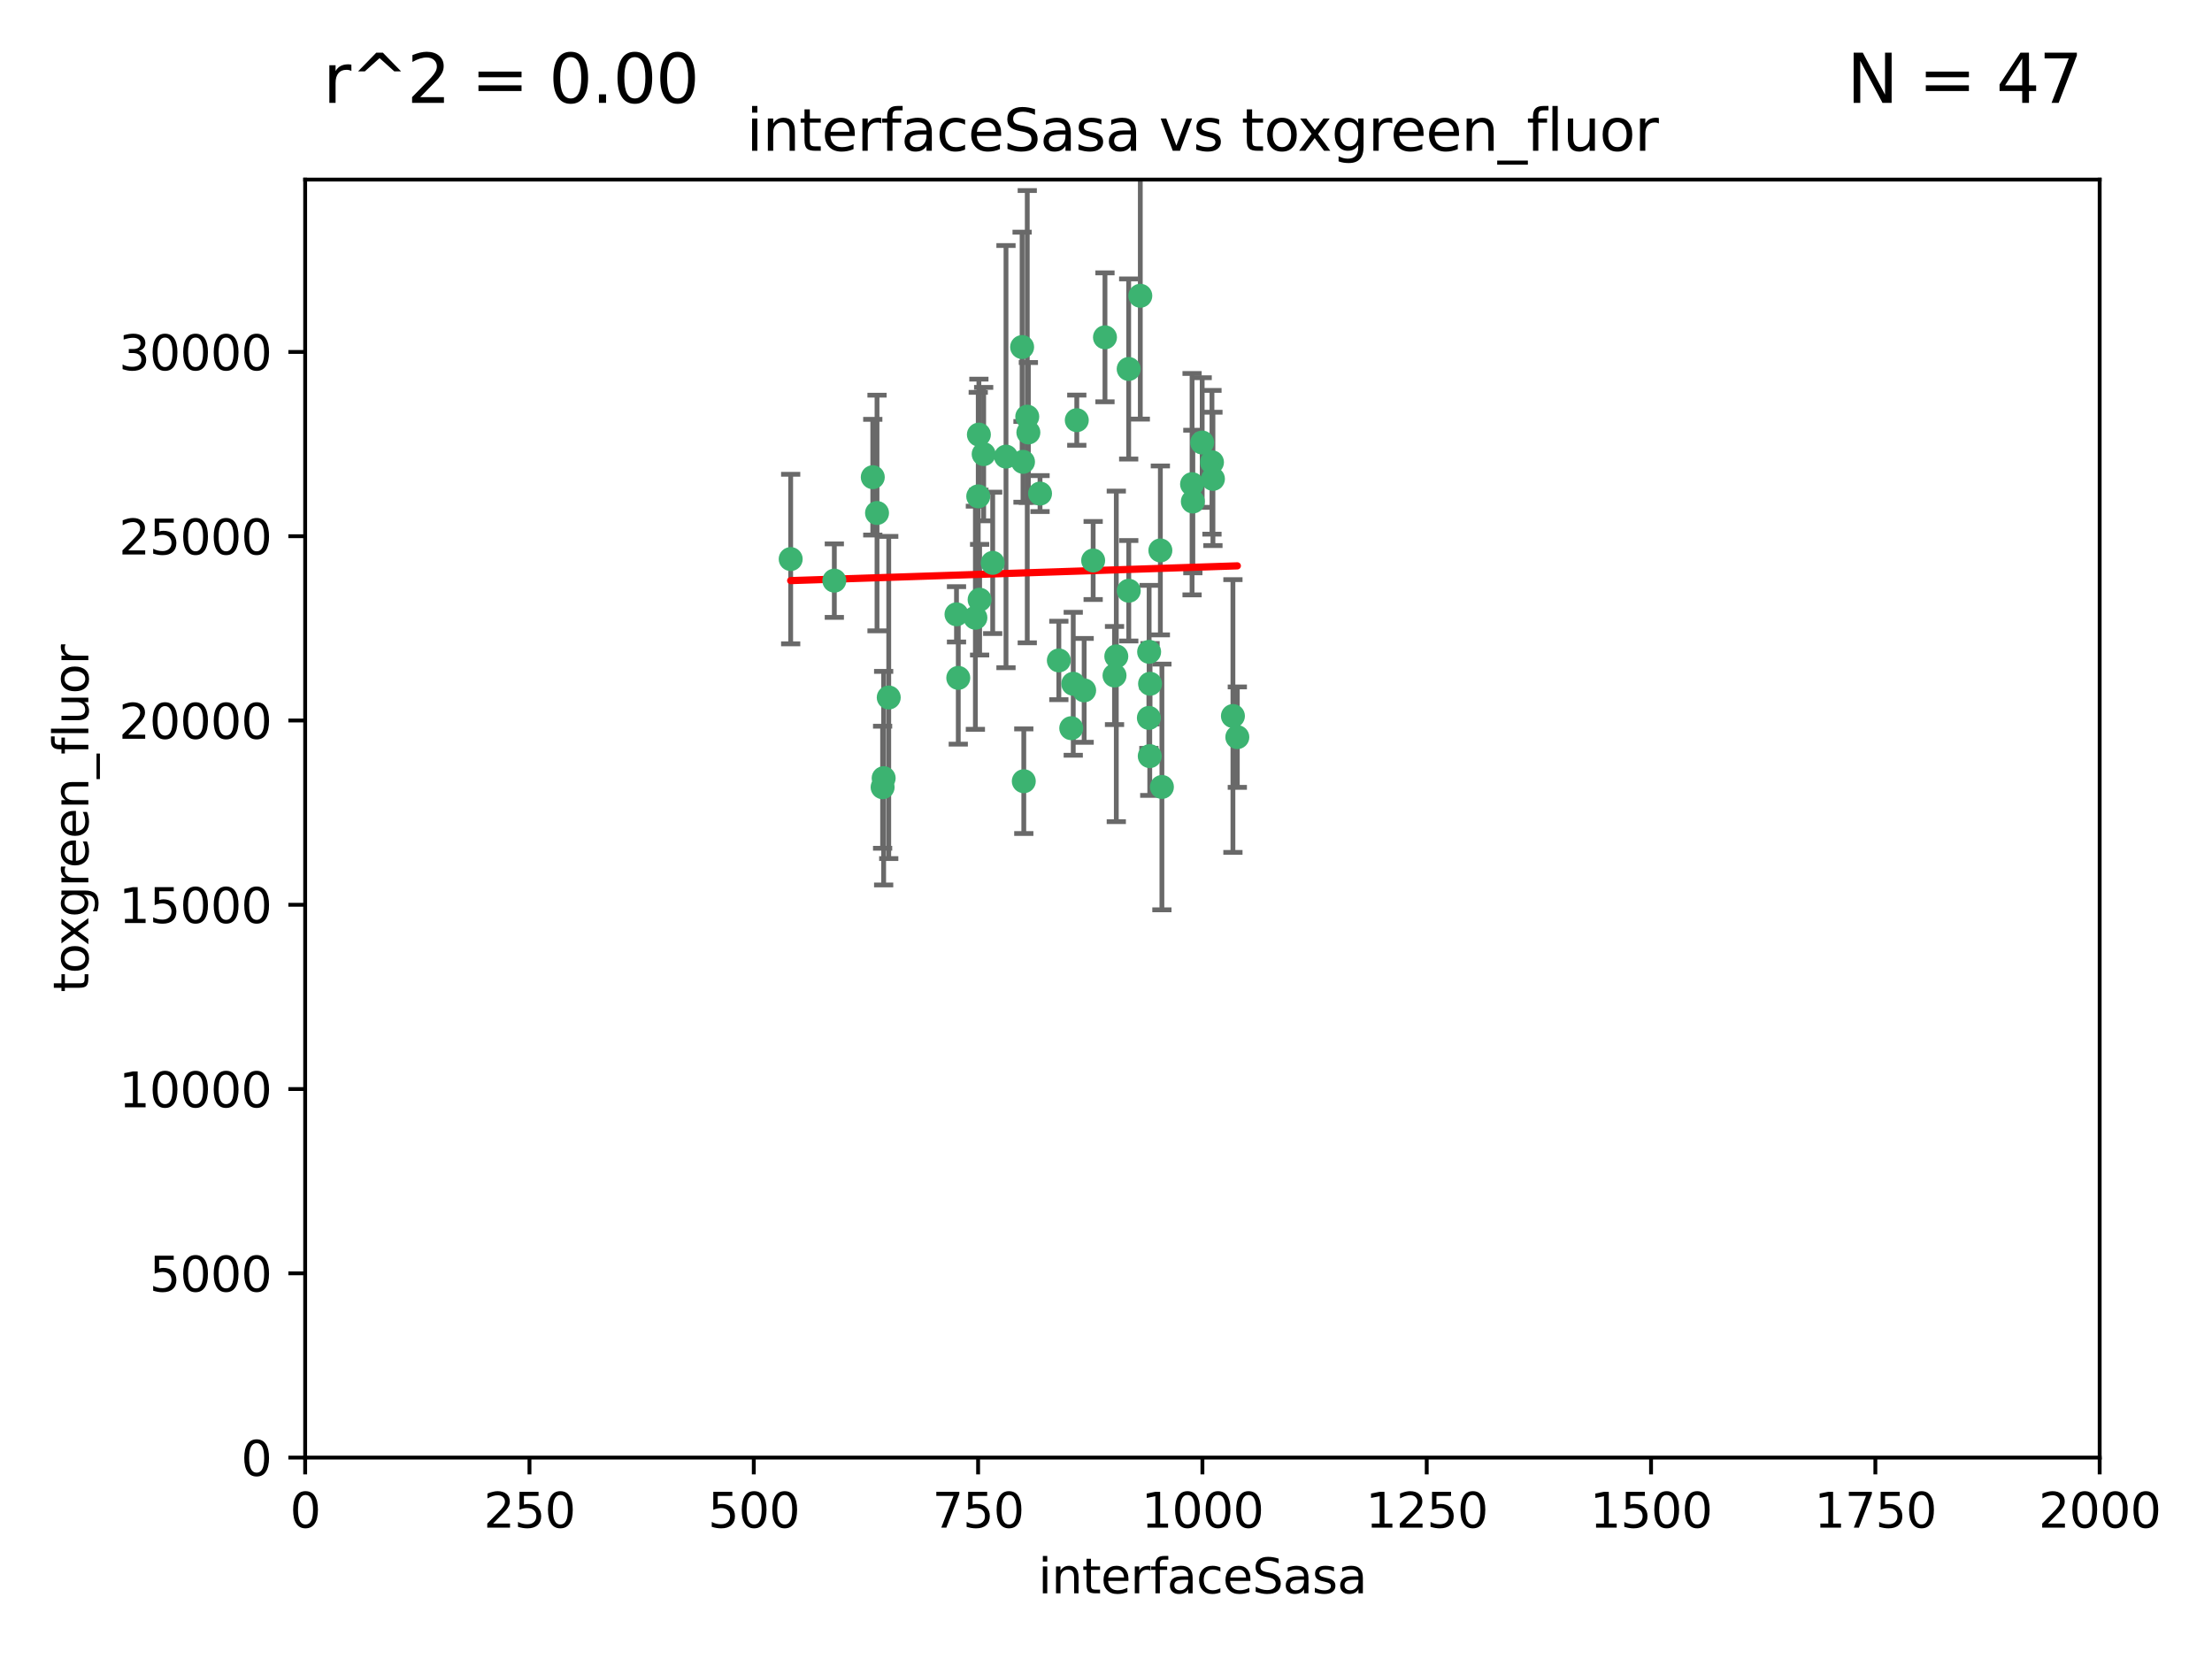 <?xml version="1.0" encoding="utf-8" standalone="no"?>
<!DOCTYPE svg PUBLIC "-//W3C//DTD SVG 1.1//EN"
  "http://www.w3.org/Graphics/SVG/1.1/DTD/svg11.dtd">
<svg xmlns:xlink="http://www.w3.org/1999/xlink" width="460.8pt" height="345.6pt" viewBox="0 0 460.8 345.6" xmlns="http://www.w3.org/2000/svg" version="1.1">
 <defs>
  <style type="text/css">*{stroke-linejoin: round; stroke-linecap: butt}</style>
 </defs>
 <g id="figure_1">
  <g id="patch_1">
   <path d="M 0 345.6 
L 460.8 345.6 
L 460.8 0 
L 0 0 
z
" style="fill: #ffffff"/>
  </g>
  <g id="axes_1">
   <g id="patch_2">
    <path d="M 63.571 303.64 
L 437.4 303.64 
L 437.4 37.411 
L 63.571 37.411 
z
" style="fill: #ffffff"/>
   </g>
   <g id="PathCollection_1">
    <defs>
     <path id="mdee47b3edf" d="M 0 1.118 
C 0.297 1.118 0.581 1 0.791 0.791 
C 1 0.581 1.118 0.297 1.118 0 
C 1.118 -0.297 1 -0.581 0.791 -0.791 
C 0.581 -1 0.297 -1.118 0 -1.118 
C -0.297 -1.118 -0.581 -1 -0.791 -0.791 
C -1 -0.581 -1.118 -0.297 -1.118 0 
C -1.118 0.297 -1 0.581 -0.791 0.791 
C -0.581 1 -0.297 1.118 0 1.118 
z
" style="stroke: #3cb371"/>
    </defs>
    <g clip-path="url(#p31a6a5c34d)">
     <use xlink:href="#mdee47b3edf" x="212.925" y="72.294" style="fill: #3cb371; stroke: #3cb371"/>
     <use xlink:href="#mdee47b3edf" x="232.546" y="136.733" style="fill: #3cb371; stroke: #3cb371"/>
     <use xlink:href="#mdee47b3edf" x="250.437" y="92.187" style="fill: #3cb371; stroke: #3cb371"/>
     <use xlink:href="#mdee47b3edf" x="252.676" y="99.763" style="fill: #3cb371; stroke: #3cb371"/>
     <use xlink:href="#mdee47b3edf" x="230.187" y="70.271" style="fill: #3cb371; stroke: #3cb371"/>
     <use xlink:href="#mdee47b3edf" x="239.385" y="135.791" style="fill: #3cb371; stroke: #3cb371"/>
     <use xlink:href="#mdee47b3edf" x="235.142" y="123.063" style="fill: #3cb371; stroke: #3cb371"/>
     <use xlink:href="#mdee47b3edf" x="223.161" y="151.693" style="fill: #3cb371; stroke: #3cb371"/>
     <use xlink:href="#mdee47b3edf" x="242.046" y="163.936" style="fill: #3cb371; stroke: #3cb371"/>
     <use xlink:href="#mdee47b3edf" x="248.491" y="104.476" style="fill: #3cb371; stroke: #3cb371"/>
     <use xlink:href="#mdee47b3edf" x="241.725" y="114.664" style="fill: #3cb371; stroke: #3cb371"/>
     <use xlink:href="#mdee47b3edf" x="225.848" y="143.815" style="fill: #3cb371; stroke: #3cb371"/>
     <use xlink:href="#mdee47b3edf" x="227.725" y="116.762" style="fill: #3cb371; stroke: #3cb371"/>
     <use xlink:href="#mdee47b3edf" x="235.125" y="76.865" style="fill: #3cb371; stroke: #3cb371"/>
     <use xlink:href="#mdee47b3edf" x="214.228" y="90.091" style="fill: #3cb371; stroke: #3cb371"/>
     <use xlink:href="#mdee47b3edf" x="237.546" y="61.614" style="fill: #3cb371; stroke: #3cb371"/>
     <use xlink:href="#mdee47b3edf" x="257.757" y="153.559" style="fill: #3cb371; stroke: #3cb371"/>
     <use xlink:href="#mdee47b3edf" x="216.658" y="102.821" style="fill: #3cb371; stroke: #3cb371"/>
     <use xlink:href="#mdee47b3edf" x="204.916" y="94.6" style="fill: #3cb371; stroke: #3cb371"/>
     <use xlink:href="#mdee47b3edf" x="213.275" y="162.741" style="fill: #3cb371; stroke: #3cb371"/>
     <use xlink:href="#mdee47b3edf" x="206.796" y="117.254" style="fill: #3cb371; stroke: #3cb371"/>
     <use xlink:href="#mdee47b3edf" x="256.841" y="149.16" style="fill: #3cb371; stroke: #3cb371"/>
     <use xlink:href="#mdee47b3edf" x="199.256" y="127.973" style="fill: #3cb371; stroke: #3cb371"/>
     <use xlink:href="#mdee47b3edf" x="220.577" y="137.58" style="fill: #3cb371; stroke: #3cb371"/>
     <use xlink:href="#mdee47b3edf" x="223.577" y="142.442" style="fill: #3cb371; stroke: #3cb371"/>
     <use xlink:href="#mdee47b3edf" x="203.92" y="90.534" style="fill: #3cb371; stroke: #3cb371"/>
     <use xlink:href="#mdee47b3edf" x="181.815" y="99.407" style="fill: #3cb371; stroke: #3cb371"/>
     <use xlink:href="#mdee47b3edf" x="239.332" y="149.553" style="fill: #3cb371; stroke: #3cb371"/>
     <use xlink:href="#mdee47b3edf" x="204.073" y="124.926" style="fill: #3cb371; stroke: #3cb371"/>
     <use xlink:href="#mdee47b3edf" x="248.329" y="100.862" style="fill: #3cb371; stroke: #3cb371"/>
     <use xlink:href="#mdee47b3edf" x="182.701" y="106.867" style="fill: #3cb371; stroke: #3cb371"/>
     <use xlink:href="#mdee47b3edf" x="239.579" y="142.44" style="fill: #3cb371; stroke: #3cb371"/>
     <use xlink:href="#mdee47b3edf" x="213.998" y="86.8" style="fill: #3cb371; stroke: #3cb371"/>
     <use xlink:href="#mdee47b3edf" x="252.476" y="96.298" style="fill: #3cb371; stroke: #3cb371"/>
     <use xlink:href="#mdee47b3edf" x="203.785" y="103.401" style="fill: #3cb371; stroke: #3cb371"/>
     <use xlink:href="#mdee47b3edf" x="203.191" y="128.689" style="fill: #3cb371; stroke: #3cb371"/>
     <use xlink:href="#mdee47b3edf" x="183.864" y="163.993" style="fill: #3cb371; stroke: #3cb371"/>
     <use xlink:href="#mdee47b3edf" x="209.568" y="95.121" style="fill: #3cb371; stroke: #3cb371"/>
     <use xlink:href="#mdee47b3edf" x="213.11" y="96.211" style="fill: #3cb371; stroke: #3cb371"/>
     <use xlink:href="#mdee47b3edf" x="199.626" y="141.216" style="fill: #3cb371; stroke: #3cb371"/>
     <use xlink:href="#mdee47b3edf" x="224.314" y="87.531" style="fill: #3cb371; stroke: #3cb371"/>
     <use xlink:href="#mdee47b3edf" x="239.516" y="157.513" style="fill: #3cb371; stroke: #3cb371"/>
     <use xlink:href="#mdee47b3edf" x="164.714" y="116.464" style="fill: #3cb371; stroke: #3cb371"/>
     <use xlink:href="#mdee47b3edf" x="185.142" y="145.3" style="fill: #3cb371; stroke: #3cb371"/>
     <use xlink:href="#mdee47b3edf" x="184.082" y="162.105" style="fill: #3cb371; stroke: #3cb371"/>
     <use xlink:href="#mdee47b3edf" x="232.174" y="140.722" style="fill: #3cb371; stroke: #3cb371"/>
     <use xlink:href="#mdee47b3edf" x="173.806" y="120.958" style="fill: #3cb371; stroke: #3cb371"/>
    </g>
   </g>
   <g id="matplotlib.axis_1">
    <g id="xtick_1">
     <g id="line2d_1">
      <defs>
       <path id="m82d13f4624" d="M 0 0 
L 0 3.5 
" style="stroke: #000000; stroke-width: 0.8"/>
      </defs>
      <g>
       <use xlink:href="#m82d13f4624" x="63.571" y="303.64" style="stroke: #000000; stroke-width: 0.8"/>
      </g>
     </g>
     <g id="text_1">
      <!-- 0 -->
      <g transform="translate(60.39 318.238)scale(0.1 -0.1)">
       <defs>
        <path id="DejaVuSans-30" d="M 2034 4250 
Q 1547 4250 1301 3770 
Q 1056 3291 1056 2328 
Q 1056 1369 1301 889 
Q 1547 409 2034 409 
Q 2525 409 2770 889 
Q 3016 1369 3016 2328 
Q 3016 3291 2770 3770 
Q 2525 4250 2034 4250 
z
M 2034 4750 
Q 2819 4750 3233 4129 
Q 3647 3509 3647 2328 
Q 3647 1150 3233 529 
Q 2819 -91 2034 -91 
Q 1250 -91 836 529 
Q 422 1150 422 2328 
Q 422 3509 836 4129 
Q 1250 4750 2034 4750 
z
" transform="scale(0.016)"/>
       </defs>
       <use xlink:href="#DejaVuSans-30"/>
      </g>
     </g>
    </g>
    <g id="xtick_2">
     <g id="line2d_2">
      <g>
       <use xlink:href="#m82d13f4624" x="110.3" y="303.64" style="stroke: #000000; stroke-width: 0.8"/>
      </g>
     </g>
     <g id="text_2">
      <!-- 250 -->
      <g transform="translate(100.756 318.238)scale(0.1 -0.1)">
       <defs>
        <path id="DejaVuSans-32" d="M 1228 531 
L 3431 531 
L 3431 0 
L 469 0 
L 469 531 
Q 828 903 1448 1529 
Q 2069 2156 2228 2338 
Q 2531 2678 2651 2914 
Q 2772 3150 2772 3378 
Q 2772 3750 2511 3984 
Q 2250 4219 1831 4219 
Q 1534 4219 1204 4116 
Q 875 4013 500 3803 
L 500 4441 
Q 881 4594 1212 4672 
Q 1544 4750 1819 4750 
Q 2544 4750 2975 4387 
Q 3406 4025 3406 3419 
Q 3406 3131 3298 2873 
Q 3191 2616 2906 2266 
Q 2828 2175 2409 1742 
Q 1991 1309 1228 531 
z
" transform="scale(0.016)"/>
        <path id="DejaVuSans-35" d="M 691 4666 
L 3169 4666 
L 3169 4134 
L 1269 4134 
L 1269 2991 
Q 1406 3038 1543 3061 
Q 1681 3084 1819 3084 
Q 2600 3084 3056 2656 
Q 3513 2228 3513 1497 
Q 3513 744 3044 326 
Q 2575 -91 1722 -91 
Q 1428 -91 1123 -41 
Q 819 9 494 109 
L 494 744 
Q 775 591 1075 516 
Q 1375 441 1709 441 
Q 2250 441 2565 725 
Q 2881 1009 2881 1497 
Q 2881 1984 2565 2268 
Q 2250 2553 1709 2553 
Q 1456 2553 1204 2497 
Q 953 2441 691 2322 
L 691 4666 
z
" transform="scale(0.016)"/>
       </defs>
       <use xlink:href="#DejaVuSans-32"/>
       <use xlink:href="#DejaVuSans-35" x="63.623"/>
       <use xlink:href="#DejaVuSans-30" x="127.246"/>
      </g>
     </g>
    </g>
    <g id="xtick_3">
     <g id="line2d_3">
      <g>
       <use xlink:href="#m82d13f4624" x="157.028" y="303.64" style="stroke: #000000; stroke-width: 0.8"/>
      </g>
     </g>
     <g id="text_3">
      <!-- 500 -->
      <g transform="translate(147.485 318.238)scale(0.1 -0.1)">
       <use xlink:href="#DejaVuSans-35"/>
       <use xlink:href="#DejaVuSans-30" x="63.623"/>
       <use xlink:href="#DejaVuSans-30" x="127.246"/>
      </g>
     </g>
    </g>
    <g id="xtick_4">
     <g id="line2d_4">
      <g>
       <use xlink:href="#m82d13f4624" x="203.757" y="303.64" style="stroke: #000000; stroke-width: 0.8"/>
      </g>
     </g>
     <g id="text_4">
      <!-- 750 -->
      <g transform="translate(194.213 318.238)scale(0.1 -0.1)">
       <defs>
        <path id="DejaVuSans-37" d="M 525 4666 
L 3525 4666 
L 3525 4397 
L 1831 0 
L 1172 0 
L 2766 4134 
L 525 4134 
L 525 4666 
z
" transform="scale(0.016)"/>
       </defs>
       <use xlink:href="#DejaVuSans-37"/>
       <use xlink:href="#DejaVuSans-35" x="63.623"/>
       <use xlink:href="#DejaVuSans-30" x="127.246"/>
      </g>
     </g>
    </g>
    <g id="xtick_5">
     <g id="line2d_5">
      <g>
       <use xlink:href="#m82d13f4624" x="250.486" y="303.64" style="stroke: #000000; stroke-width: 0.8"/>
      </g>
     </g>
     <g id="text_5">
      <!-- 1000 -->
      <g transform="translate(237.761 318.238)scale(0.1 -0.1)">
       <defs>
        <path id="DejaVuSans-31" d="M 794 531 
L 1825 531 
L 1825 4091 
L 703 3866 
L 703 4441 
L 1819 4666 
L 2450 4666 
L 2450 531 
L 3481 531 
L 3481 0 
L 794 0 
L 794 531 
z
" transform="scale(0.016)"/>
       </defs>
       <use xlink:href="#DejaVuSans-31"/>
       <use xlink:href="#DejaVuSans-30" x="63.623"/>
       <use xlink:href="#DejaVuSans-30" x="127.246"/>
       <use xlink:href="#DejaVuSans-30" x="190.869"/>
      </g>
     </g>
    </g>
    <g id="xtick_6">
     <g id="line2d_6">
      <g>
       <use xlink:href="#m82d13f4624" x="297.214" y="303.64" style="stroke: #000000; stroke-width: 0.8"/>
      </g>
     </g>
     <g id="text_6">
      <!-- 1250 -->
      <g transform="translate(284.489 318.238)scale(0.1 -0.1)">
       <use xlink:href="#DejaVuSans-31"/>
       <use xlink:href="#DejaVuSans-32" x="63.623"/>
       <use xlink:href="#DejaVuSans-35" x="127.246"/>
       <use xlink:href="#DejaVuSans-30" x="190.869"/>
      </g>
     </g>
    </g>
    <g id="xtick_7">
     <g id="line2d_7">
      <g>
       <use xlink:href="#m82d13f4624" x="343.943" y="303.64" style="stroke: #000000; stroke-width: 0.8"/>
      </g>
     </g>
     <g id="text_7">
      <!-- 1500 -->
      <g transform="translate(331.218 318.238)scale(0.1 -0.1)">
       <use xlink:href="#DejaVuSans-31"/>
       <use xlink:href="#DejaVuSans-35" x="63.623"/>
       <use xlink:href="#DejaVuSans-30" x="127.246"/>
       <use xlink:href="#DejaVuSans-30" x="190.869"/>
      </g>
     </g>
    </g>
    <g id="xtick_8">
     <g id="line2d_8">
      <g>
       <use xlink:href="#m82d13f4624" x="390.671" y="303.64" style="stroke: #000000; stroke-width: 0.8"/>
      </g>
     </g>
     <g id="text_8">
      <!-- 1750 -->
      <g transform="translate(377.946 318.238)scale(0.1 -0.1)">
       <use xlink:href="#DejaVuSans-31"/>
       <use xlink:href="#DejaVuSans-37" x="63.623"/>
       <use xlink:href="#DejaVuSans-35" x="127.246"/>
       <use xlink:href="#DejaVuSans-30" x="190.869"/>
      </g>
     </g>
    </g>
    <g id="xtick_9">
     <g id="line2d_9">
      <g>
       <use xlink:href="#m82d13f4624" x="437.4" y="303.64" style="stroke: #000000; stroke-width: 0.8"/>
      </g>
     </g>
     <g id="text_9">
      <!-- 2000 -->
      <g transform="translate(424.675 318.238)scale(0.1 -0.1)">
       <use xlink:href="#DejaVuSans-32"/>
       <use xlink:href="#DejaVuSans-30" x="63.623"/>
       <use xlink:href="#DejaVuSans-30" x="127.246"/>
       <use xlink:href="#DejaVuSans-30" x="190.869"/>
      </g>
     </g>
    </g>
    <g id="text_10">
     <!-- interfaceSasa -->
     <g transform="translate(216.279 331.917)scale(0.1 -0.1)">
      <defs>
       <path id="DejaVuSans-69" d="M 603 3500 
L 1178 3500 
L 1178 0 
L 603 0 
L 603 3500 
z
M 603 4863 
L 1178 4863 
L 1178 4134 
L 603 4134 
L 603 4863 
z
" transform="scale(0.016)"/>
       <path id="DejaVuSans-6e" d="M 3513 2113 
L 3513 0 
L 2938 0 
L 2938 2094 
Q 2938 2591 2744 2837 
Q 2550 3084 2163 3084 
Q 1697 3084 1428 2787 
Q 1159 2491 1159 1978 
L 1159 0 
L 581 0 
L 581 3500 
L 1159 3500 
L 1159 2956 
Q 1366 3272 1645 3428 
Q 1925 3584 2291 3584 
Q 2894 3584 3203 3211 
Q 3513 2838 3513 2113 
z
" transform="scale(0.016)"/>
       <path id="DejaVuSans-74" d="M 1172 4494 
L 1172 3500 
L 2356 3500 
L 2356 3053 
L 1172 3053 
L 1172 1153 
Q 1172 725 1289 603 
Q 1406 481 1766 481 
L 2356 481 
L 2356 0 
L 1766 0 
Q 1100 0 847 248 
Q 594 497 594 1153 
L 594 3053 
L 172 3053 
L 172 3500 
L 594 3500 
L 594 4494 
L 1172 4494 
z
" transform="scale(0.016)"/>
       <path id="DejaVuSans-65" d="M 3597 1894 
L 3597 1613 
L 953 1613 
Q 991 1019 1311 708 
Q 1631 397 2203 397 
Q 2534 397 2845 478 
Q 3156 559 3463 722 
L 3463 178 
Q 3153 47 2828 -22 
Q 2503 -91 2169 -91 
Q 1331 -91 842 396 
Q 353 884 353 1716 
Q 353 2575 817 3079 
Q 1281 3584 2069 3584 
Q 2775 3584 3186 3129 
Q 3597 2675 3597 1894 
z
M 3022 2063 
Q 3016 2534 2758 2815 
Q 2500 3097 2075 3097 
Q 1594 3097 1305 2825 
Q 1016 2553 972 2059 
L 3022 2063 
z
" transform="scale(0.016)"/>
       <path id="DejaVuSans-72" d="M 2631 2963 
Q 2534 3019 2420 3045 
Q 2306 3072 2169 3072 
Q 1681 3072 1420 2755 
Q 1159 2438 1159 1844 
L 1159 0 
L 581 0 
L 581 3500 
L 1159 3500 
L 1159 2956 
Q 1341 3275 1631 3429 
Q 1922 3584 2338 3584 
Q 2397 3584 2469 3576 
Q 2541 3569 2628 3553 
L 2631 2963 
z
" transform="scale(0.016)"/>
       <path id="DejaVuSans-66" d="M 2375 4863 
L 2375 4384 
L 1825 4384 
Q 1516 4384 1395 4259 
Q 1275 4134 1275 3809 
L 1275 3500 
L 2222 3500 
L 2222 3053 
L 1275 3053 
L 1275 0 
L 697 0 
L 697 3053 
L 147 3053 
L 147 3500 
L 697 3500 
L 697 3744 
Q 697 4328 969 4595 
Q 1241 4863 1831 4863 
L 2375 4863 
z
" transform="scale(0.016)"/>
       <path id="DejaVuSans-61" d="M 2194 1759 
Q 1497 1759 1228 1600 
Q 959 1441 959 1056 
Q 959 750 1161 570 
Q 1363 391 1709 391 
Q 2188 391 2477 730 
Q 2766 1069 2766 1631 
L 2766 1759 
L 2194 1759 
z
M 3341 1997 
L 3341 0 
L 2766 0 
L 2766 531 
Q 2569 213 2275 61 
Q 1981 -91 1556 -91 
Q 1019 -91 701 211 
Q 384 513 384 1019 
Q 384 1609 779 1909 
Q 1175 2209 1959 2209 
L 2766 2209 
L 2766 2266 
Q 2766 2663 2505 2880 
Q 2244 3097 1772 3097 
Q 1472 3097 1187 3025 
Q 903 2953 641 2809 
L 641 3341 
Q 956 3463 1253 3523 
Q 1550 3584 1831 3584 
Q 2591 3584 2966 3190 
Q 3341 2797 3341 1997 
z
" transform="scale(0.016)"/>
       <path id="DejaVuSans-63" d="M 3122 3366 
L 3122 2828 
Q 2878 2963 2633 3030 
Q 2388 3097 2138 3097 
Q 1578 3097 1268 2742 
Q 959 2388 959 1747 
Q 959 1106 1268 751 
Q 1578 397 2138 397 
Q 2388 397 2633 464 
Q 2878 531 3122 666 
L 3122 134 
Q 2881 22 2623 -34 
Q 2366 -91 2075 -91 
Q 1284 -91 818 406 
Q 353 903 353 1747 
Q 353 2603 823 3093 
Q 1294 3584 2113 3584 
Q 2378 3584 2631 3529 
Q 2884 3475 3122 3366 
z
" transform="scale(0.016)"/>
       <path id="DejaVuSans-53" d="M 3425 4513 
L 3425 3897 
Q 3066 4069 2747 4153 
Q 2428 4238 2131 4238 
Q 1616 4238 1336 4038 
Q 1056 3838 1056 3469 
Q 1056 3159 1242 3001 
Q 1428 2844 1947 2747 
L 2328 2669 
Q 3034 2534 3370 2195 
Q 3706 1856 3706 1288 
Q 3706 609 3251 259 
Q 2797 -91 1919 -91 
Q 1588 -91 1214 -16 
Q 841 59 441 206 
L 441 856 
Q 825 641 1194 531 
Q 1563 422 1919 422 
Q 2459 422 2753 634 
Q 3047 847 3047 1241 
Q 3047 1584 2836 1778 
Q 2625 1972 2144 2069 
L 1759 2144 
Q 1053 2284 737 2584 
Q 422 2884 422 3419 
Q 422 4038 858 4394 
Q 1294 4750 2059 4750 
Q 2388 4750 2728 4690 
Q 3069 4631 3425 4513 
z
" transform="scale(0.016)"/>
       <path id="DejaVuSans-73" d="M 2834 3397 
L 2834 2853 
Q 2591 2978 2328 3040 
Q 2066 3103 1784 3103 
Q 1356 3103 1142 2972 
Q 928 2841 928 2578 
Q 928 2378 1081 2264 
Q 1234 2150 1697 2047 
L 1894 2003 
Q 2506 1872 2764 1633 
Q 3022 1394 3022 966 
Q 3022 478 2636 193 
Q 2250 -91 1575 -91 
Q 1294 -91 989 -36 
Q 684 19 347 128 
L 347 722 
Q 666 556 975 473 
Q 1284 391 1588 391 
Q 1994 391 2212 530 
Q 2431 669 2431 922 
Q 2431 1156 2273 1281 
Q 2116 1406 1581 1522 
L 1381 1569 
Q 847 1681 609 1914 
Q 372 2147 372 2553 
Q 372 3047 722 3315 
Q 1072 3584 1716 3584 
Q 2034 3584 2315 3537 
Q 2597 3491 2834 3397 
z
" transform="scale(0.016)"/>
      </defs>
      <use xlink:href="#DejaVuSans-69"/>
      <use xlink:href="#DejaVuSans-6e" x="27.783"/>
      <use xlink:href="#DejaVuSans-74" x="91.162"/>
      <use xlink:href="#DejaVuSans-65" x="130.371"/>
      <use xlink:href="#DejaVuSans-72" x="191.895"/>
      <use xlink:href="#DejaVuSans-66" x="233.008"/>
      <use xlink:href="#DejaVuSans-61" x="268.213"/>
      <use xlink:href="#DejaVuSans-63" x="329.492"/>
      <use xlink:href="#DejaVuSans-65" x="384.473"/>
      <use xlink:href="#DejaVuSans-53" x="445.996"/>
      <use xlink:href="#DejaVuSans-61" x="509.473"/>
      <use xlink:href="#DejaVuSans-73" x="570.752"/>
      <use xlink:href="#DejaVuSans-61" x="622.852"/>
     </g>
    </g>
   </g>
   <g id="matplotlib.axis_2">
    <g id="ytick_1">
     <g id="line2d_10">
      <defs>
       <path id="m9f69fa0999" d="M 0 0 
L -3.5 0 
" style="stroke: #000000; stroke-width: 0.8"/>
      </defs>
      <g>
       <use xlink:href="#m9f69fa0999" x="63.571" y="303.64" style="stroke: #000000; stroke-width: 0.8"/>
      </g>
     </g>
     <g id="text_11">
      <!-- 0 -->
      <g transform="translate(50.209 307.439)scale(0.1 -0.1)">
       <use xlink:href="#DejaVuSans-30"/>
      </g>
     </g>
    </g>
    <g id="ytick_2">
     <g id="line2d_11">
      <g>
       <use xlink:href="#m9f69fa0999" x="63.571" y="265.253" style="stroke: #000000; stroke-width: 0.8"/>
      </g>
     </g>
     <g id="text_12">
      <!-- 5000 -->
      <g transform="translate(31.121 269.052)scale(0.1 -0.1)">
       <use xlink:href="#DejaVuSans-35"/>
       <use xlink:href="#DejaVuSans-30" x="63.623"/>
       <use xlink:href="#DejaVuSans-30" x="127.246"/>
       <use xlink:href="#DejaVuSans-30" x="190.869"/>
      </g>
     </g>
    </g>
    <g id="ytick_3">
     <g id="line2d_12">
      <g>
       <use xlink:href="#m9f69fa0999" x="63.571" y="226.866" style="stroke: #000000; stroke-width: 0.8"/>
      </g>
     </g>
     <g id="text_13">
      <!-- 10000 -->
      <g transform="translate(24.759 230.665)scale(0.1 -0.1)">
       <use xlink:href="#DejaVuSans-31"/>
       <use xlink:href="#DejaVuSans-30" x="63.623"/>
       <use xlink:href="#DejaVuSans-30" x="127.246"/>
       <use xlink:href="#DejaVuSans-30" x="190.869"/>
       <use xlink:href="#DejaVuSans-30" x="254.492"/>
      </g>
     </g>
    </g>
    <g id="ytick_4">
     <g id="line2d_13">
      <g>
       <use xlink:href="#m9f69fa0999" x="63.571" y="188.479" style="stroke: #000000; stroke-width: 0.8"/>
      </g>
     </g>
     <g id="text_14">
      <!-- 15000 -->
      <g transform="translate(24.759 192.278)scale(0.1 -0.1)">
       <use xlink:href="#DejaVuSans-31"/>
       <use xlink:href="#DejaVuSans-35" x="63.623"/>
       <use xlink:href="#DejaVuSans-30" x="127.246"/>
       <use xlink:href="#DejaVuSans-30" x="190.869"/>
       <use xlink:href="#DejaVuSans-30" x="254.492"/>
      </g>
     </g>
    </g>
    <g id="ytick_5">
     <g id="line2d_14">
      <g>
       <use xlink:href="#m9f69fa0999" x="63.571" y="150.092" style="stroke: #000000; stroke-width: 0.8"/>
      </g>
     </g>
     <g id="text_15">
      <!-- 20000 -->
      <g transform="translate(24.759 153.891)scale(0.1 -0.1)">
       <use xlink:href="#DejaVuSans-32"/>
       <use xlink:href="#DejaVuSans-30" x="63.623"/>
       <use xlink:href="#DejaVuSans-30" x="127.246"/>
       <use xlink:href="#DejaVuSans-30" x="190.869"/>
       <use xlink:href="#DejaVuSans-30" x="254.492"/>
      </g>
     </g>
    </g>
    <g id="ytick_6">
     <g id="line2d_15">
      <g>
       <use xlink:href="#m9f69fa0999" x="63.571" y="111.705" style="stroke: #000000; stroke-width: 0.8"/>
      </g>
     </g>
     <g id="text_16">
      <!-- 25000 -->
      <g transform="translate(24.759 115.504)scale(0.1 -0.1)">
       <use xlink:href="#DejaVuSans-32"/>
       <use xlink:href="#DejaVuSans-35" x="63.623"/>
       <use xlink:href="#DejaVuSans-30" x="127.246"/>
       <use xlink:href="#DejaVuSans-30" x="190.869"/>
       <use xlink:href="#DejaVuSans-30" x="254.492"/>
      </g>
     </g>
    </g>
    <g id="ytick_7">
     <g id="line2d_16">
      <g>
       <use xlink:href="#m9f69fa0999" x="63.571" y="73.317" style="stroke: #000000; stroke-width: 0.8"/>
      </g>
     </g>
     <g id="text_17">
      <!-- 30000 -->
      <g transform="translate(24.759 77.117)scale(0.1 -0.1)">
       <defs>
        <path id="DejaVuSans-33" d="M 2597 2516 
Q 3050 2419 3304 2112 
Q 3559 1806 3559 1356 
Q 3559 666 3084 287 
Q 2609 -91 1734 -91 
Q 1441 -91 1130 -33 
Q 819 25 488 141 
L 488 750 
Q 750 597 1062 519 
Q 1375 441 1716 441 
Q 2309 441 2620 675 
Q 2931 909 2931 1356 
Q 2931 1769 2642 2001 
Q 2353 2234 1838 2234 
L 1294 2234 
L 1294 2753 
L 1863 2753 
Q 2328 2753 2575 2939 
Q 2822 3125 2822 3475 
Q 2822 3834 2567 4026 
Q 2313 4219 1838 4219 
Q 1578 4219 1281 4162 
Q 984 4106 628 3988 
L 628 4550 
Q 988 4650 1302 4700 
Q 1616 4750 1894 4750 
Q 2613 4750 3031 4423 
Q 3450 4097 3450 3541 
Q 3450 3153 3228 2886 
Q 3006 2619 2597 2516 
z
" transform="scale(0.016)"/>
       </defs>
       <use xlink:href="#DejaVuSans-33"/>
       <use xlink:href="#DejaVuSans-30" x="63.623"/>
       <use xlink:href="#DejaVuSans-30" x="127.246"/>
       <use xlink:href="#DejaVuSans-30" x="190.869"/>
       <use xlink:href="#DejaVuSans-30" x="254.492"/>
      </g>
     </g>
    </g>
    <g id="text_18">
     <!-- toxgreen_fluor -->
     <g transform="translate(18.401 206.72)rotate(-90)scale(0.1 -0.1)">
      <defs>
       <path id="DejaVuSans-6f" d="M 1959 3097 
Q 1497 3097 1228 2736 
Q 959 2375 959 1747 
Q 959 1119 1226 758 
Q 1494 397 1959 397 
Q 2419 397 2687 759 
Q 2956 1122 2956 1747 
Q 2956 2369 2687 2733 
Q 2419 3097 1959 3097 
z
M 1959 3584 
Q 2709 3584 3137 3096 
Q 3566 2609 3566 1747 
Q 3566 888 3137 398 
Q 2709 -91 1959 -91 
Q 1206 -91 779 398 
Q 353 888 353 1747 
Q 353 2609 779 3096 
Q 1206 3584 1959 3584 
z
" transform="scale(0.016)"/>
       <path id="DejaVuSans-78" d="M 3513 3500 
L 2247 1797 
L 3578 0 
L 2900 0 
L 1881 1375 
L 863 0 
L 184 0 
L 1544 1831 
L 300 3500 
L 978 3500 
L 1906 2253 
L 2834 3500 
L 3513 3500 
z
" transform="scale(0.016)"/>
       <path id="DejaVuSans-67" d="M 2906 1791 
Q 2906 2416 2648 2759 
Q 2391 3103 1925 3103 
Q 1463 3103 1205 2759 
Q 947 2416 947 1791 
Q 947 1169 1205 825 
Q 1463 481 1925 481 
Q 2391 481 2648 825 
Q 2906 1169 2906 1791 
z
M 3481 434 
Q 3481 -459 3084 -895 
Q 2688 -1331 1869 -1331 
Q 1566 -1331 1297 -1286 
Q 1028 -1241 775 -1147 
L 775 -588 
Q 1028 -725 1275 -790 
Q 1522 -856 1778 -856 
Q 2344 -856 2625 -561 
Q 2906 -266 2906 331 
L 2906 616 
Q 2728 306 2450 153 
Q 2172 0 1784 0 
Q 1141 0 747 490 
Q 353 981 353 1791 
Q 353 2603 747 3093 
Q 1141 3584 1784 3584 
Q 2172 3584 2450 3431 
Q 2728 3278 2906 2969 
L 2906 3500 
L 3481 3500 
L 3481 434 
z
" transform="scale(0.016)"/>
       <path id="DejaVuSans-5f" d="M 3263 -1063 
L 3263 -1509 
L -63 -1509 
L -63 -1063 
L 3263 -1063 
z
" transform="scale(0.016)"/>
       <path id="DejaVuSans-6c" d="M 603 4863 
L 1178 4863 
L 1178 0 
L 603 0 
L 603 4863 
z
" transform="scale(0.016)"/>
       <path id="DejaVuSans-75" d="M 544 1381 
L 544 3500 
L 1119 3500 
L 1119 1403 
Q 1119 906 1312 657 
Q 1506 409 1894 409 
Q 2359 409 2629 706 
Q 2900 1003 2900 1516 
L 2900 3500 
L 3475 3500 
L 3475 0 
L 2900 0 
L 2900 538 
Q 2691 219 2414 64 
Q 2138 -91 1772 -91 
Q 1169 -91 856 284 
Q 544 659 544 1381 
z
M 1991 3584 
L 1991 3584 
z
" transform="scale(0.016)"/>
      </defs>
      <use xlink:href="#DejaVuSans-74"/>
      <use xlink:href="#DejaVuSans-6f" x="39.209"/>
      <use xlink:href="#DejaVuSans-78" x="97.266"/>
      <use xlink:href="#DejaVuSans-67" x="156.445"/>
      <use xlink:href="#DejaVuSans-72" x="219.922"/>
      <use xlink:href="#DejaVuSans-65" x="258.785"/>
      <use xlink:href="#DejaVuSans-65" x="320.309"/>
      <use xlink:href="#DejaVuSans-6e" x="381.832"/>
      <use xlink:href="#DejaVuSans-5f" x="445.211"/>
      <use xlink:href="#DejaVuSans-66" x="495.211"/>
      <use xlink:href="#DejaVuSans-6c" x="530.416"/>
      <use xlink:href="#DejaVuSans-75" x="558.199"/>
      <use xlink:href="#DejaVuSans-6f" x="621.578"/>
      <use xlink:href="#DejaVuSans-72" x="682.76"/>
     </g>
    </g>
   </g>
   <g id="LineCollection_1">
    <path d="M 212.925 96.224 
L 212.925 48.364 
" clip-path="url(#p31a6a5c34d)" style="fill: none; stroke: #696969"/>
    <path d="M 232.546 171.165 
L 232.546 102.302 
" clip-path="url(#p31a6a5c34d)" style="fill: none; stroke: #696969"/>
    <path d="M 250.437 105.69 
L 250.437 78.685 
" clip-path="url(#p31a6a5c34d)" style="fill: none; stroke: #696969"/>
    <path d="M 252.676 113.651 
L 252.676 85.875 
" clip-path="url(#p31a6a5c34d)" style="fill: none; stroke: #696969"/>
    <path d="M 230.187 83.696 
L 230.187 56.846 
" clip-path="url(#p31a6a5c34d)" style="fill: none; stroke: #696969"/>
    <path d="M 239.385 149.644 
L 239.385 121.939 
" clip-path="url(#p31a6a5c34d)" style="fill: none; stroke: #696969"/>
    <path d="M 235.142 133.529 
L 235.142 112.598 
" clip-path="url(#p31a6a5c34d)" style="fill: none; stroke: #696969"/>
    <path d="M 223.161 152.217 
L 223.161 151.168 
" clip-path="url(#p31a6a5c34d)" style="fill: none; stroke: #696969"/>
    <path d="M 242.046 189.529 
L 242.046 138.343 
" clip-path="url(#p31a6a5c34d)" style="fill: none; stroke: #696969"/>
    <path d="M 248.491 119.328 
L 248.491 89.623 
" clip-path="url(#p31a6a5c34d)" style="fill: none; stroke: #696969"/>
    <path d="M 241.725 132.255 
L 241.725 97.072 
" clip-path="url(#p31a6a5c34d)" style="fill: none; stroke: #696969"/>
    <path d="M 225.848 154.632 
L 225.848 132.999 
" clip-path="url(#p31a6a5c34d)" style="fill: none; stroke: #696969"/>
    <path d="M 227.725 124.89 
L 227.725 108.635 
" clip-path="url(#p31a6a5c34d)" style="fill: none; stroke: #696969"/>
    <path d="M 235.125 95.625 
L 235.125 58.105 
" clip-path="url(#p31a6a5c34d)" style="fill: none; stroke: #696969"/>
    <path d="M 214.228 104.662 
L 214.228 75.52 
" clip-path="url(#p31a6a5c34d)" style="fill: none; stroke: #696969"/>
    <path d="M 237.546 87.306 
L 237.546 35.922 
" clip-path="url(#p31a6a5c34d)" style="fill: none; stroke: #696969"/>
    <path d="M 257.757 164.019 
L 257.757 143.098 
" clip-path="url(#p31a6a5c34d)" style="fill: none; stroke: #696969"/>
    <path d="M 216.658 106.565 
L 216.658 99.077 
" clip-path="url(#p31a6a5c34d)" style="fill: none; stroke: #696969"/>
    <path d="M 204.916 108.495 
L 204.916 80.704 
" clip-path="url(#p31a6a5c34d)" style="fill: none; stroke: #696969"/>
    <path d="M 213.275 173.639 
L 213.275 151.843 
" clip-path="url(#p31a6a5c34d)" style="fill: none; stroke: #696969"/>
    <path d="M 206.796 131.975 
L 206.796 102.532 
" clip-path="url(#p31a6a5c34d)" style="fill: none; stroke: #696969"/>
    <path d="M 256.841 177.569 
L 256.841 120.752 
" clip-path="url(#p31a6a5c34d)" style="fill: none; stroke: #696969"/>
    <path d="M 199.256 133.734 
L 199.256 122.212 
" clip-path="url(#p31a6a5c34d)" style="fill: none; stroke: #696969"/>
    <path d="M 220.577 145.75 
L 220.577 129.411 
" clip-path="url(#p31a6a5c34d)" style="fill: none; stroke: #696969"/>
    <path d="M 223.577 157.326 
L 223.577 127.559 
" clip-path="url(#p31a6a5c34d)" style="fill: none; stroke: #696969"/>
    <path d="M 203.92 102.091 
L 203.92 78.978 
" clip-path="url(#p31a6a5c34d)" style="fill: none; stroke: #696969"/>
    <path d="M 181.815 111.46 
L 181.815 87.355 
" clip-path="url(#p31a6a5c34d)" style="fill: none; stroke: #696969"/>
    <path d="M 239.332 155.89 
L 239.332 143.216 
" clip-path="url(#p31a6a5c34d)" style="fill: none; stroke: #696969"/>
    <path d="M 204.073 136.454 
L 204.073 113.398 
" clip-path="url(#p31a6a5c34d)" style="fill: none; stroke: #696969"/>
    <path d="M 248.329 123.923 
L 248.329 77.801 
" clip-path="url(#p31a6a5c34d)" style="fill: none; stroke: #696969"/>
    <path d="M 182.701 131.412 
L 182.701 82.321 
" clip-path="url(#p31a6a5c34d)" style="fill: none; stroke: #696969"/>
    <path d="M 239.579 150.817 
L 239.579 134.064 
" clip-path="url(#p31a6a5c34d)" style="fill: none; stroke: #696969"/>
    <path d="M 213.998 133.906 
L 213.998 39.694 
" clip-path="url(#p31a6a5c34d)" style="fill: none; stroke: #696969"/>
    <path d="M 252.476 111.272 
L 252.476 81.324 
" clip-path="url(#p31a6a5c34d)" style="fill: none; stroke: #696969"/>
    <path d="M 203.785 125.071 
L 203.785 81.732 
" clip-path="url(#p31a6a5c34d)" style="fill: none; stroke: #696969"/>
    <path d="M 203.191 151.927 
L 203.191 105.45 
" clip-path="url(#p31a6a5c34d)" style="fill: none; stroke: #696969"/>
    <path d="M 183.864 176.705 
L 183.864 151.281 
" clip-path="url(#p31a6a5c34d)" style="fill: none; stroke: #696969"/>
    <path d="M 209.568 139.091 
L 209.568 51.151 
" clip-path="url(#p31a6a5c34d)" style="fill: none; stroke: #696969"/>
    <path d="M 213.11 104.619 
L 213.11 87.804 
" clip-path="url(#p31a6a5c34d)" style="fill: none; stroke: #696969"/>
    <path d="M 199.626 155.019 
L 199.626 127.413 
" clip-path="url(#p31a6a5c34d)" style="fill: none; stroke: #696969"/>
    <path d="M 224.314 92.76 
L 224.314 82.303 
" clip-path="url(#p31a6a5c34d)" style="fill: none; stroke: #696969"/>
    <path d="M 239.516 165.694 
L 239.516 149.332 
" clip-path="url(#p31a6a5c34d)" style="fill: none; stroke: #696969"/>
    <path d="M 164.714 134.122 
L 164.714 98.805 
" clip-path="url(#p31a6a5c34d)" style="fill: none; stroke: #696969"/>
    <path d="M 185.142 178.855 
L 185.142 111.745 
" clip-path="url(#p31a6a5c34d)" style="fill: none; stroke: #696969"/>
    <path d="M 184.082 184.351 
L 184.082 139.86 
" clip-path="url(#p31a6a5c34d)" style="fill: none; stroke: #696969"/>
    <path d="M 232.174 150.938 
L 232.174 130.506 
" clip-path="url(#p31a6a5c34d)" style="fill: none; stroke: #696969"/>
    <path d="M 173.806 128.612 
L 173.806 113.304 
" clip-path="url(#p31a6a5c34d)" style="fill: none; stroke: #696969"/>
   </g>
   <g id="line2d_17">
    <defs>
     <path id="m282b716db7" d="M 2 0 
L -2 -0 
" style="stroke: #696969"/>
    </defs>
    <g clip-path="url(#p31a6a5c34d)">
     <use xlink:href="#m282b716db7" x="212.925" y="96.224" style="fill: #696969; stroke: #696969"/>
     <use xlink:href="#m282b716db7" x="232.546" y="171.165" style="fill: #696969; stroke: #696969"/>
     <use xlink:href="#m282b716db7" x="250.437" y="105.69" style="fill: #696969; stroke: #696969"/>
     <use xlink:href="#m282b716db7" x="252.676" y="113.651" style="fill: #696969; stroke: #696969"/>
     <use xlink:href="#m282b716db7" x="230.187" y="83.696" style="fill: #696969; stroke: #696969"/>
     <use xlink:href="#m282b716db7" x="239.385" y="149.644" style="fill: #696969; stroke: #696969"/>
     <use xlink:href="#m282b716db7" x="235.142" y="133.529" style="fill: #696969; stroke: #696969"/>
     <use xlink:href="#m282b716db7" x="223.161" y="152.217" style="fill: #696969; stroke: #696969"/>
     <use xlink:href="#m282b716db7" x="242.046" y="189.529" style="fill: #696969; stroke: #696969"/>
     <use xlink:href="#m282b716db7" x="248.491" y="119.328" style="fill: #696969; stroke: #696969"/>
     <use xlink:href="#m282b716db7" x="241.725" y="132.255" style="fill: #696969; stroke: #696969"/>
     <use xlink:href="#m282b716db7" x="225.848" y="154.632" style="fill: #696969; stroke: #696969"/>
     <use xlink:href="#m282b716db7" x="227.725" y="124.89" style="fill: #696969; stroke: #696969"/>
     <use xlink:href="#m282b716db7" x="235.125" y="95.625" style="fill: #696969; stroke: #696969"/>
     <use xlink:href="#m282b716db7" x="214.228" y="104.662" style="fill: #696969; stroke: #696969"/>
     <use xlink:href="#m282b716db7" x="237.546" y="87.306" style="fill: #696969; stroke: #696969"/>
     <use xlink:href="#m282b716db7" x="257.757" y="164.019" style="fill: #696969; stroke: #696969"/>
     <use xlink:href="#m282b716db7" x="216.658" y="106.565" style="fill: #696969; stroke: #696969"/>
     <use xlink:href="#m282b716db7" x="204.916" y="108.495" style="fill: #696969; stroke: #696969"/>
     <use xlink:href="#m282b716db7" x="213.275" y="173.639" style="fill: #696969; stroke: #696969"/>
     <use xlink:href="#m282b716db7" x="206.796" y="131.975" style="fill: #696969; stroke: #696969"/>
     <use xlink:href="#m282b716db7" x="256.841" y="177.569" style="fill: #696969; stroke: #696969"/>
     <use xlink:href="#m282b716db7" x="199.256" y="133.734" style="fill: #696969; stroke: #696969"/>
     <use xlink:href="#m282b716db7" x="220.577" y="145.75" style="fill: #696969; stroke: #696969"/>
     <use xlink:href="#m282b716db7" x="223.577" y="157.326" style="fill: #696969; stroke: #696969"/>
     <use xlink:href="#m282b716db7" x="203.92" y="102.091" style="fill: #696969; stroke: #696969"/>
     <use xlink:href="#m282b716db7" x="181.815" y="111.46" style="fill: #696969; stroke: #696969"/>
     <use xlink:href="#m282b716db7" x="239.332" y="155.89" style="fill: #696969; stroke: #696969"/>
     <use xlink:href="#m282b716db7" x="204.073" y="136.454" style="fill: #696969; stroke: #696969"/>
     <use xlink:href="#m282b716db7" x="248.329" y="123.923" style="fill: #696969; stroke: #696969"/>
     <use xlink:href="#m282b716db7" x="182.701" y="131.412" style="fill: #696969; stroke: #696969"/>
     <use xlink:href="#m282b716db7" x="239.579" y="150.817" style="fill: #696969; stroke: #696969"/>
     <use xlink:href="#m282b716db7" x="213.998" y="133.906" style="fill: #696969; stroke: #696969"/>
     <use xlink:href="#m282b716db7" x="252.476" y="111.272" style="fill: #696969; stroke: #696969"/>
     <use xlink:href="#m282b716db7" x="203.785" y="125.071" style="fill: #696969; stroke: #696969"/>
     <use xlink:href="#m282b716db7" x="203.191" y="151.927" style="fill: #696969; stroke: #696969"/>
     <use xlink:href="#m282b716db7" x="183.864" y="176.705" style="fill: #696969; stroke: #696969"/>
     <use xlink:href="#m282b716db7" x="209.568" y="139.091" style="fill: #696969; stroke: #696969"/>
     <use xlink:href="#m282b716db7" x="213.11" y="104.619" style="fill: #696969; stroke: #696969"/>
     <use xlink:href="#m282b716db7" x="199.626" y="155.019" style="fill: #696969; stroke: #696969"/>
     <use xlink:href="#m282b716db7" x="224.314" y="92.76" style="fill: #696969; stroke: #696969"/>
     <use xlink:href="#m282b716db7" x="239.516" y="165.694" style="fill: #696969; stroke: #696969"/>
     <use xlink:href="#m282b716db7" x="164.714" y="134.122" style="fill: #696969; stroke: #696969"/>
     <use xlink:href="#m282b716db7" x="185.142" y="178.855" style="fill: #696969; stroke: #696969"/>
     <use xlink:href="#m282b716db7" x="184.082" y="184.351" style="fill: #696969; stroke: #696969"/>
     <use xlink:href="#m282b716db7" x="232.174" y="150.938" style="fill: #696969; stroke: #696969"/>
     <use xlink:href="#m282b716db7" x="173.806" y="128.612" style="fill: #696969; stroke: #696969"/>
    </g>
   </g>
   <g id="line2d_18">
    <g clip-path="url(#p31a6a5c34d)">
     <use xlink:href="#m282b716db7" x="212.925" y="48.364" style="fill: #696969; stroke: #696969"/>
     <use xlink:href="#m282b716db7" x="232.546" y="102.302" style="fill: #696969; stroke: #696969"/>
     <use xlink:href="#m282b716db7" x="250.437" y="78.685" style="fill: #696969; stroke: #696969"/>
     <use xlink:href="#m282b716db7" x="252.676" y="85.875" style="fill: #696969; stroke: #696969"/>
     <use xlink:href="#m282b716db7" x="230.187" y="56.846" style="fill: #696969; stroke: #696969"/>
     <use xlink:href="#m282b716db7" x="239.385" y="121.939" style="fill: #696969; stroke: #696969"/>
     <use xlink:href="#m282b716db7" x="235.142" y="112.598" style="fill: #696969; stroke: #696969"/>
     <use xlink:href="#m282b716db7" x="223.161" y="151.168" style="fill: #696969; stroke: #696969"/>
     <use xlink:href="#m282b716db7" x="242.046" y="138.343" style="fill: #696969; stroke: #696969"/>
     <use xlink:href="#m282b716db7" x="248.491" y="89.623" style="fill: #696969; stroke: #696969"/>
     <use xlink:href="#m282b716db7" x="241.725" y="97.072" style="fill: #696969; stroke: #696969"/>
     <use xlink:href="#m282b716db7" x="225.848" y="132.999" style="fill: #696969; stroke: #696969"/>
     <use xlink:href="#m282b716db7" x="227.725" y="108.635" style="fill: #696969; stroke: #696969"/>
     <use xlink:href="#m282b716db7" x="235.125" y="58.105" style="fill: #696969; stroke: #696969"/>
     <use xlink:href="#m282b716db7" x="214.228" y="75.52" style="fill: #696969; stroke: #696969"/>
     <use xlink:href="#m282b716db7" x="237.546" y="35.922" style="fill: #696969; stroke: #696969"/>
     <use xlink:href="#m282b716db7" x="257.757" y="143.098" style="fill: #696969; stroke: #696969"/>
     <use xlink:href="#m282b716db7" x="216.658" y="99.077" style="fill: #696969; stroke: #696969"/>
     <use xlink:href="#m282b716db7" x="204.916" y="80.704" style="fill: #696969; stroke: #696969"/>
     <use xlink:href="#m282b716db7" x="213.275" y="151.843" style="fill: #696969; stroke: #696969"/>
     <use xlink:href="#m282b716db7" x="206.796" y="102.532" style="fill: #696969; stroke: #696969"/>
     <use xlink:href="#m282b716db7" x="256.841" y="120.752" style="fill: #696969; stroke: #696969"/>
     <use xlink:href="#m282b716db7" x="199.256" y="122.212" style="fill: #696969; stroke: #696969"/>
     <use xlink:href="#m282b716db7" x="220.577" y="129.411" style="fill: #696969; stroke: #696969"/>
     <use xlink:href="#m282b716db7" x="223.577" y="127.559" style="fill: #696969; stroke: #696969"/>
     <use xlink:href="#m282b716db7" x="203.92" y="78.978" style="fill: #696969; stroke: #696969"/>
     <use xlink:href="#m282b716db7" x="181.815" y="87.355" style="fill: #696969; stroke: #696969"/>
     <use xlink:href="#m282b716db7" x="239.332" y="143.216" style="fill: #696969; stroke: #696969"/>
     <use xlink:href="#m282b716db7" x="204.073" y="113.398" style="fill: #696969; stroke: #696969"/>
     <use xlink:href="#m282b716db7" x="248.329" y="77.801" style="fill: #696969; stroke: #696969"/>
     <use xlink:href="#m282b716db7" x="182.701" y="82.321" style="fill: #696969; stroke: #696969"/>
     <use xlink:href="#m282b716db7" x="239.579" y="134.064" style="fill: #696969; stroke: #696969"/>
     <use xlink:href="#m282b716db7" x="213.998" y="39.694" style="fill: #696969; stroke: #696969"/>
     <use xlink:href="#m282b716db7" x="252.476" y="81.324" style="fill: #696969; stroke: #696969"/>
     <use xlink:href="#m282b716db7" x="203.785" y="81.732" style="fill: #696969; stroke: #696969"/>
     <use xlink:href="#m282b716db7" x="203.191" y="105.45" style="fill: #696969; stroke: #696969"/>
     <use xlink:href="#m282b716db7" x="183.864" y="151.281" style="fill: #696969; stroke: #696969"/>
     <use xlink:href="#m282b716db7" x="209.568" y="51.151" style="fill: #696969; stroke: #696969"/>
     <use xlink:href="#m282b716db7" x="213.11" y="87.804" style="fill: #696969; stroke: #696969"/>
     <use xlink:href="#m282b716db7" x="199.626" y="127.413" style="fill: #696969; stroke: #696969"/>
     <use xlink:href="#m282b716db7" x="224.314" y="82.303" style="fill: #696969; stroke: #696969"/>
     <use xlink:href="#m282b716db7" x="239.516" y="149.332" style="fill: #696969; stroke: #696969"/>
     <use xlink:href="#m282b716db7" x="164.714" y="98.805" style="fill: #696969; stroke: #696969"/>
     <use xlink:href="#m282b716db7" x="185.142" y="111.745" style="fill: #696969; stroke: #696969"/>
     <use xlink:href="#m282b716db7" x="184.082" y="139.86" style="fill: #696969; stroke: #696969"/>
     <use xlink:href="#m282b716db7" x="232.174" y="130.506" style="fill: #696969; stroke: #696969"/>
     <use xlink:href="#m282b716db7" x="173.806" y="113.304" style="fill: #696969; stroke: #696969"/>
    </g>
   </g>
   <g id="line2d_19">
    <path d="M 212.925 119.357 
L 232.546 118.709 
L 250.437 118.118 
L 252.676 118.044 
L 230.187 118.787 
L 239.385 118.483 
L 235.142 118.623 
L 223.161 119.019 
L 242.046 118.395 
L 248.491 118.182 
L 241.725 118.406 
L 225.848 118.93 
L 227.725 118.868 
L 235.125 118.624 
L 214.228 119.314 
L 237.546 118.544 
L 257.757 117.876 
L 216.658 119.234 
L 204.916 119.622 
L 213.275 119.346 
L 206.796 119.56 
L 256.841 117.906 
L 199.256 119.809 
L 220.577 119.104 
L 223.577 119.005 
L 203.92 119.655 
L 181.815 120.385 
L 239.332 118.485 
L 204.073 119.65 
L 248.329 118.187 
L 182.701 120.356 
L 239.579 118.476 
L 213.998 119.322 
L 252.476 118.05 
L 203.785 119.659 
L 203.191 119.679 
L 183.864 120.317 
L 209.568 119.468 
L 213.11 119.351 
L 199.626 119.796 
L 224.314 118.981 
L 239.516 118.479 
L 164.714 120.95 
L 185.142 120.275 
L 184.082 120.31 
L 232.174 118.721 
L 173.806 120.65 
" clip-path="url(#p31a6a5c34d)" style="fill: none; stroke: #ff0000; stroke-width: 1.5; stroke-linecap: square"/>
   </g>
   <g id="line2d_20">
    <defs>
     <path id="mc86efcb48c" d="M 0 2 
C 0.53 2 1.039 1.789 1.414 1.414 
C 1.789 1.039 2 0.53 2 0 
C 2 -0.53 1.789 -1.039 1.414 -1.414 
C 1.039 -1.789 0.53 -2 0 -2 
C -0.53 -2 -1.039 -1.789 -1.414 -1.414 
C -1.789 -1.039 -2 -0.53 -2 0 
C -2 0.53 -1.789 1.039 -1.414 1.414 
C -1.039 1.789 -0.53 2 0 2 
z
" style="stroke: #3cb371"/>
    </defs>
    <g clip-path="url(#p31a6a5c34d)">
     <use xlink:href="#mc86efcb48c" x="212.925" y="72.294" style="fill: #3cb371; stroke: #3cb371"/>
     <use xlink:href="#mc86efcb48c" x="232.546" y="136.733" style="fill: #3cb371; stroke: #3cb371"/>
     <use xlink:href="#mc86efcb48c" x="250.437" y="92.187" style="fill: #3cb371; stroke: #3cb371"/>
     <use xlink:href="#mc86efcb48c" x="252.676" y="99.763" style="fill: #3cb371; stroke: #3cb371"/>
     <use xlink:href="#mc86efcb48c" x="230.187" y="70.271" style="fill: #3cb371; stroke: #3cb371"/>
     <use xlink:href="#mc86efcb48c" x="239.385" y="135.791" style="fill: #3cb371; stroke: #3cb371"/>
     <use xlink:href="#mc86efcb48c" x="235.142" y="123.063" style="fill: #3cb371; stroke: #3cb371"/>
     <use xlink:href="#mc86efcb48c" x="223.161" y="151.693" style="fill: #3cb371; stroke: #3cb371"/>
     <use xlink:href="#mc86efcb48c" x="242.046" y="163.936" style="fill: #3cb371; stroke: #3cb371"/>
     <use xlink:href="#mc86efcb48c" x="248.491" y="104.476" style="fill: #3cb371; stroke: #3cb371"/>
     <use xlink:href="#mc86efcb48c" x="241.725" y="114.664" style="fill: #3cb371; stroke: #3cb371"/>
     <use xlink:href="#mc86efcb48c" x="225.848" y="143.815" style="fill: #3cb371; stroke: #3cb371"/>
     <use xlink:href="#mc86efcb48c" x="227.725" y="116.762" style="fill: #3cb371; stroke: #3cb371"/>
     <use xlink:href="#mc86efcb48c" x="235.125" y="76.865" style="fill: #3cb371; stroke: #3cb371"/>
     <use xlink:href="#mc86efcb48c" x="214.228" y="90.091" style="fill: #3cb371; stroke: #3cb371"/>
     <use xlink:href="#mc86efcb48c" x="237.546" y="61.614" style="fill: #3cb371; stroke: #3cb371"/>
     <use xlink:href="#mc86efcb48c" x="257.757" y="153.559" style="fill: #3cb371; stroke: #3cb371"/>
     <use xlink:href="#mc86efcb48c" x="216.658" y="102.821" style="fill: #3cb371; stroke: #3cb371"/>
     <use xlink:href="#mc86efcb48c" x="204.916" y="94.6" style="fill: #3cb371; stroke: #3cb371"/>
     <use xlink:href="#mc86efcb48c" x="213.275" y="162.741" style="fill: #3cb371; stroke: #3cb371"/>
     <use xlink:href="#mc86efcb48c" x="206.796" y="117.254" style="fill: #3cb371; stroke: #3cb371"/>
     <use xlink:href="#mc86efcb48c" x="256.841" y="149.16" style="fill: #3cb371; stroke: #3cb371"/>
     <use xlink:href="#mc86efcb48c" x="199.256" y="127.973" style="fill: #3cb371; stroke: #3cb371"/>
     <use xlink:href="#mc86efcb48c" x="220.577" y="137.58" style="fill: #3cb371; stroke: #3cb371"/>
     <use xlink:href="#mc86efcb48c" x="223.577" y="142.442" style="fill: #3cb371; stroke: #3cb371"/>
     <use xlink:href="#mc86efcb48c" x="203.92" y="90.534" style="fill: #3cb371; stroke: #3cb371"/>
     <use xlink:href="#mc86efcb48c" x="181.815" y="99.407" style="fill: #3cb371; stroke: #3cb371"/>
     <use xlink:href="#mc86efcb48c" x="239.332" y="149.553" style="fill: #3cb371; stroke: #3cb371"/>
     <use xlink:href="#mc86efcb48c" x="204.073" y="124.926" style="fill: #3cb371; stroke: #3cb371"/>
     <use xlink:href="#mc86efcb48c" x="248.329" y="100.862" style="fill: #3cb371; stroke: #3cb371"/>
     <use xlink:href="#mc86efcb48c" x="182.701" y="106.867" style="fill: #3cb371; stroke: #3cb371"/>
     <use xlink:href="#mc86efcb48c" x="239.579" y="142.44" style="fill: #3cb371; stroke: #3cb371"/>
     <use xlink:href="#mc86efcb48c" x="213.998" y="86.8" style="fill: #3cb371; stroke: #3cb371"/>
     <use xlink:href="#mc86efcb48c" x="252.476" y="96.298" style="fill: #3cb371; stroke: #3cb371"/>
     <use xlink:href="#mc86efcb48c" x="203.785" y="103.401" style="fill: #3cb371; stroke: #3cb371"/>
     <use xlink:href="#mc86efcb48c" x="203.191" y="128.689" style="fill: #3cb371; stroke: #3cb371"/>
     <use xlink:href="#mc86efcb48c" x="183.864" y="163.993" style="fill: #3cb371; stroke: #3cb371"/>
     <use xlink:href="#mc86efcb48c" x="209.568" y="95.121" style="fill: #3cb371; stroke: #3cb371"/>
     <use xlink:href="#mc86efcb48c" x="213.11" y="96.211" style="fill: #3cb371; stroke: #3cb371"/>
     <use xlink:href="#mc86efcb48c" x="199.626" y="141.216" style="fill: #3cb371; stroke: #3cb371"/>
     <use xlink:href="#mc86efcb48c" x="224.314" y="87.531" style="fill: #3cb371; stroke: #3cb371"/>
     <use xlink:href="#mc86efcb48c" x="239.516" y="157.513" style="fill: #3cb371; stroke: #3cb371"/>
     <use xlink:href="#mc86efcb48c" x="164.714" y="116.464" style="fill: #3cb371; stroke: #3cb371"/>
     <use xlink:href="#mc86efcb48c" x="185.142" y="145.3" style="fill: #3cb371; stroke: #3cb371"/>
     <use xlink:href="#mc86efcb48c" x="184.082" y="162.105" style="fill: #3cb371; stroke: #3cb371"/>
     <use xlink:href="#mc86efcb48c" x="232.174" y="140.722" style="fill: #3cb371; stroke: #3cb371"/>
     <use xlink:href="#mc86efcb48c" x="173.806" y="120.958" style="fill: #3cb371; stroke: #3cb371"/>
    </g>
   </g>
   <g id="patch_3">
    <path d="M 63.571 303.64 
L 63.571 37.411 
" style="fill: none; stroke: #000000; stroke-width: 0.8; stroke-linejoin: miter; stroke-linecap: square"/>
   </g>
   <g id="patch_4">
    <path d="M 437.4 303.64 
L 437.4 37.411 
" style="fill: none; stroke: #000000; stroke-width: 0.8; stroke-linejoin: miter; stroke-linecap: square"/>
   </g>
   <g id="patch_5">
    <path d="M 63.571 303.64 
L 437.4 303.64 
" style="fill: none; stroke: #000000; stroke-width: 0.8; stroke-linejoin: miter; stroke-linecap: square"/>
   </g>
   <g id="patch_6">
    <path d="M 63.571 37.411 
L 437.4 37.411 
" style="fill: none; stroke: #000000; stroke-width: 0.8; stroke-linejoin: miter; stroke-linecap: square"/>
   </g>
   <g id="text_19">
    <!-- N = 47 -->
    <g transform="translate(384.743 21.426)scale(0.14 -0.14)">
     <defs>
      <path id="DejaVuSans-4e" d="M 628 4666 
L 1478 4666 
L 3547 763 
L 3547 4666 
L 4159 4666 
L 4159 0 
L 3309 0 
L 1241 3903 
L 1241 0 
L 628 0 
L 628 4666 
z
" transform="scale(0.016)"/>
      <path id="DejaVuSans-20" transform="scale(0.016)"/>
      <path id="DejaVuSans-3d" d="M 678 2906 
L 4684 2906 
L 4684 2381 
L 678 2381 
L 678 2906 
z
M 678 1631 
L 4684 1631 
L 4684 1100 
L 678 1100 
L 678 1631 
z
" transform="scale(0.016)"/>
      <path id="DejaVuSans-34" d="M 2419 4116 
L 825 1625 
L 2419 1625 
L 2419 4116 
z
M 2253 4666 
L 3047 4666 
L 3047 1625 
L 3713 1625 
L 3713 1100 
L 3047 1100 
L 3047 0 
L 2419 0 
L 2419 1100 
L 313 1100 
L 313 1709 
L 2253 4666 
z
" transform="scale(0.016)"/>
     </defs>
     <use xlink:href="#DejaVuSans-4e"/>
     <use xlink:href="#DejaVuSans-20" x="74.805"/>
     <use xlink:href="#DejaVuSans-3d" x="106.592"/>
     <use xlink:href="#DejaVuSans-20" x="190.381"/>
     <use xlink:href="#DejaVuSans-34" x="222.168"/>
     <use xlink:href="#DejaVuSans-37" x="285.791"/>
    </g>
   </g>
   <g id="text_20">
    <!-- r^2 = 0.00 -->
    <g transform="translate(67.31 21.426)scale(0.14 -0.14)">
     <defs>
      <path id="DejaVuSans-5e" d="M 2988 4666 
L 4684 2925 
L 4056 2925 
L 2681 4159 
L 1306 2925 
L 678 2925 
L 2375 4666 
L 2988 4666 
z
" transform="scale(0.016)"/>
      <path id="DejaVuSans-2e" d="M 684 794 
L 1344 794 
L 1344 0 
L 684 0 
L 684 794 
z
" transform="scale(0.016)"/>
     </defs>
     <use xlink:href="#DejaVuSans-72"/>
     <use xlink:href="#DejaVuSans-5e" x="41.113"/>
     <use xlink:href="#DejaVuSans-32" x="124.902"/>
     <use xlink:href="#DejaVuSans-20" x="188.525"/>
     <use xlink:href="#DejaVuSans-3d" x="220.312"/>
     <use xlink:href="#DejaVuSans-20" x="304.102"/>
     <use xlink:href="#DejaVuSans-30" x="335.889"/>
     <use xlink:href="#DejaVuSans-2e" x="399.512"/>
     <use xlink:href="#DejaVuSans-30" x="431.299"/>
     <use xlink:href="#DejaVuSans-30" x="494.922"/>
    </g>
   </g>
   <g id="text_21">
    <!-- interfaceSasa vs toxgreen_fluor -->
    <g transform="translate(155.513 31.411)scale(0.12 -0.12)">
     <defs>
      <path id="DejaVuSans-76" d="M 191 3500 
L 800 3500 
L 1894 563 
L 2988 3500 
L 3597 3500 
L 2284 0 
L 1503 0 
L 191 3500 
z
" transform="scale(0.016)"/>
     </defs>
     <use xlink:href="#DejaVuSans-69"/>
     <use xlink:href="#DejaVuSans-6e" x="27.783"/>
     <use xlink:href="#DejaVuSans-74" x="91.162"/>
     <use xlink:href="#DejaVuSans-65" x="130.371"/>
     <use xlink:href="#DejaVuSans-72" x="191.895"/>
     <use xlink:href="#DejaVuSans-66" x="233.008"/>
     <use xlink:href="#DejaVuSans-61" x="268.213"/>
     <use xlink:href="#DejaVuSans-63" x="329.492"/>
     <use xlink:href="#DejaVuSans-65" x="384.473"/>
     <use xlink:href="#DejaVuSans-53" x="445.996"/>
     <use xlink:href="#DejaVuSans-61" x="509.473"/>
     <use xlink:href="#DejaVuSans-73" x="570.752"/>
     <use xlink:href="#DejaVuSans-61" x="622.852"/>
     <use xlink:href="#DejaVuSans-20" x="684.131"/>
     <use xlink:href="#DejaVuSans-76" x="715.918"/>
     <use xlink:href="#DejaVuSans-73" x="775.098"/>
     <use xlink:href="#DejaVuSans-20" x="827.197"/>
     <use xlink:href="#DejaVuSans-74" x="858.984"/>
     <use xlink:href="#DejaVuSans-6f" x="898.193"/>
     <use xlink:href="#DejaVuSans-78" x="956.25"/>
     <use xlink:href="#DejaVuSans-67" x="1015.43"/>
     <use xlink:href="#DejaVuSans-72" x="1078.906"/>
     <use xlink:href="#DejaVuSans-65" x="1117.77"/>
     <use xlink:href="#DejaVuSans-65" x="1179.293"/>
     <use xlink:href="#DejaVuSans-6e" x="1240.816"/>
     <use xlink:href="#DejaVuSans-5f" x="1304.195"/>
     <use xlink:href="#DejaVuSans-66" x="1354.195"/>
     <use xlink:href="#DejaVuSans-6c" x="1389.4"/>
     <use xlink:href="#DejaVuSans-75" x="1417.184"/>
     <use xlink:href="#DejaVuSans-6f" x="1480.562"/>
     <use xlink:href="#DejaVuSans-72" x="1541.744"/>
    </g>
   </g>
  </g>
 </g>
 <defs>
  <clipPath id="p31a6a5c34d">
   <rect x="63.571" y="37.411" width="373.829" height="266.229"/>
  </clipPath>
 </defs>
</svg>
